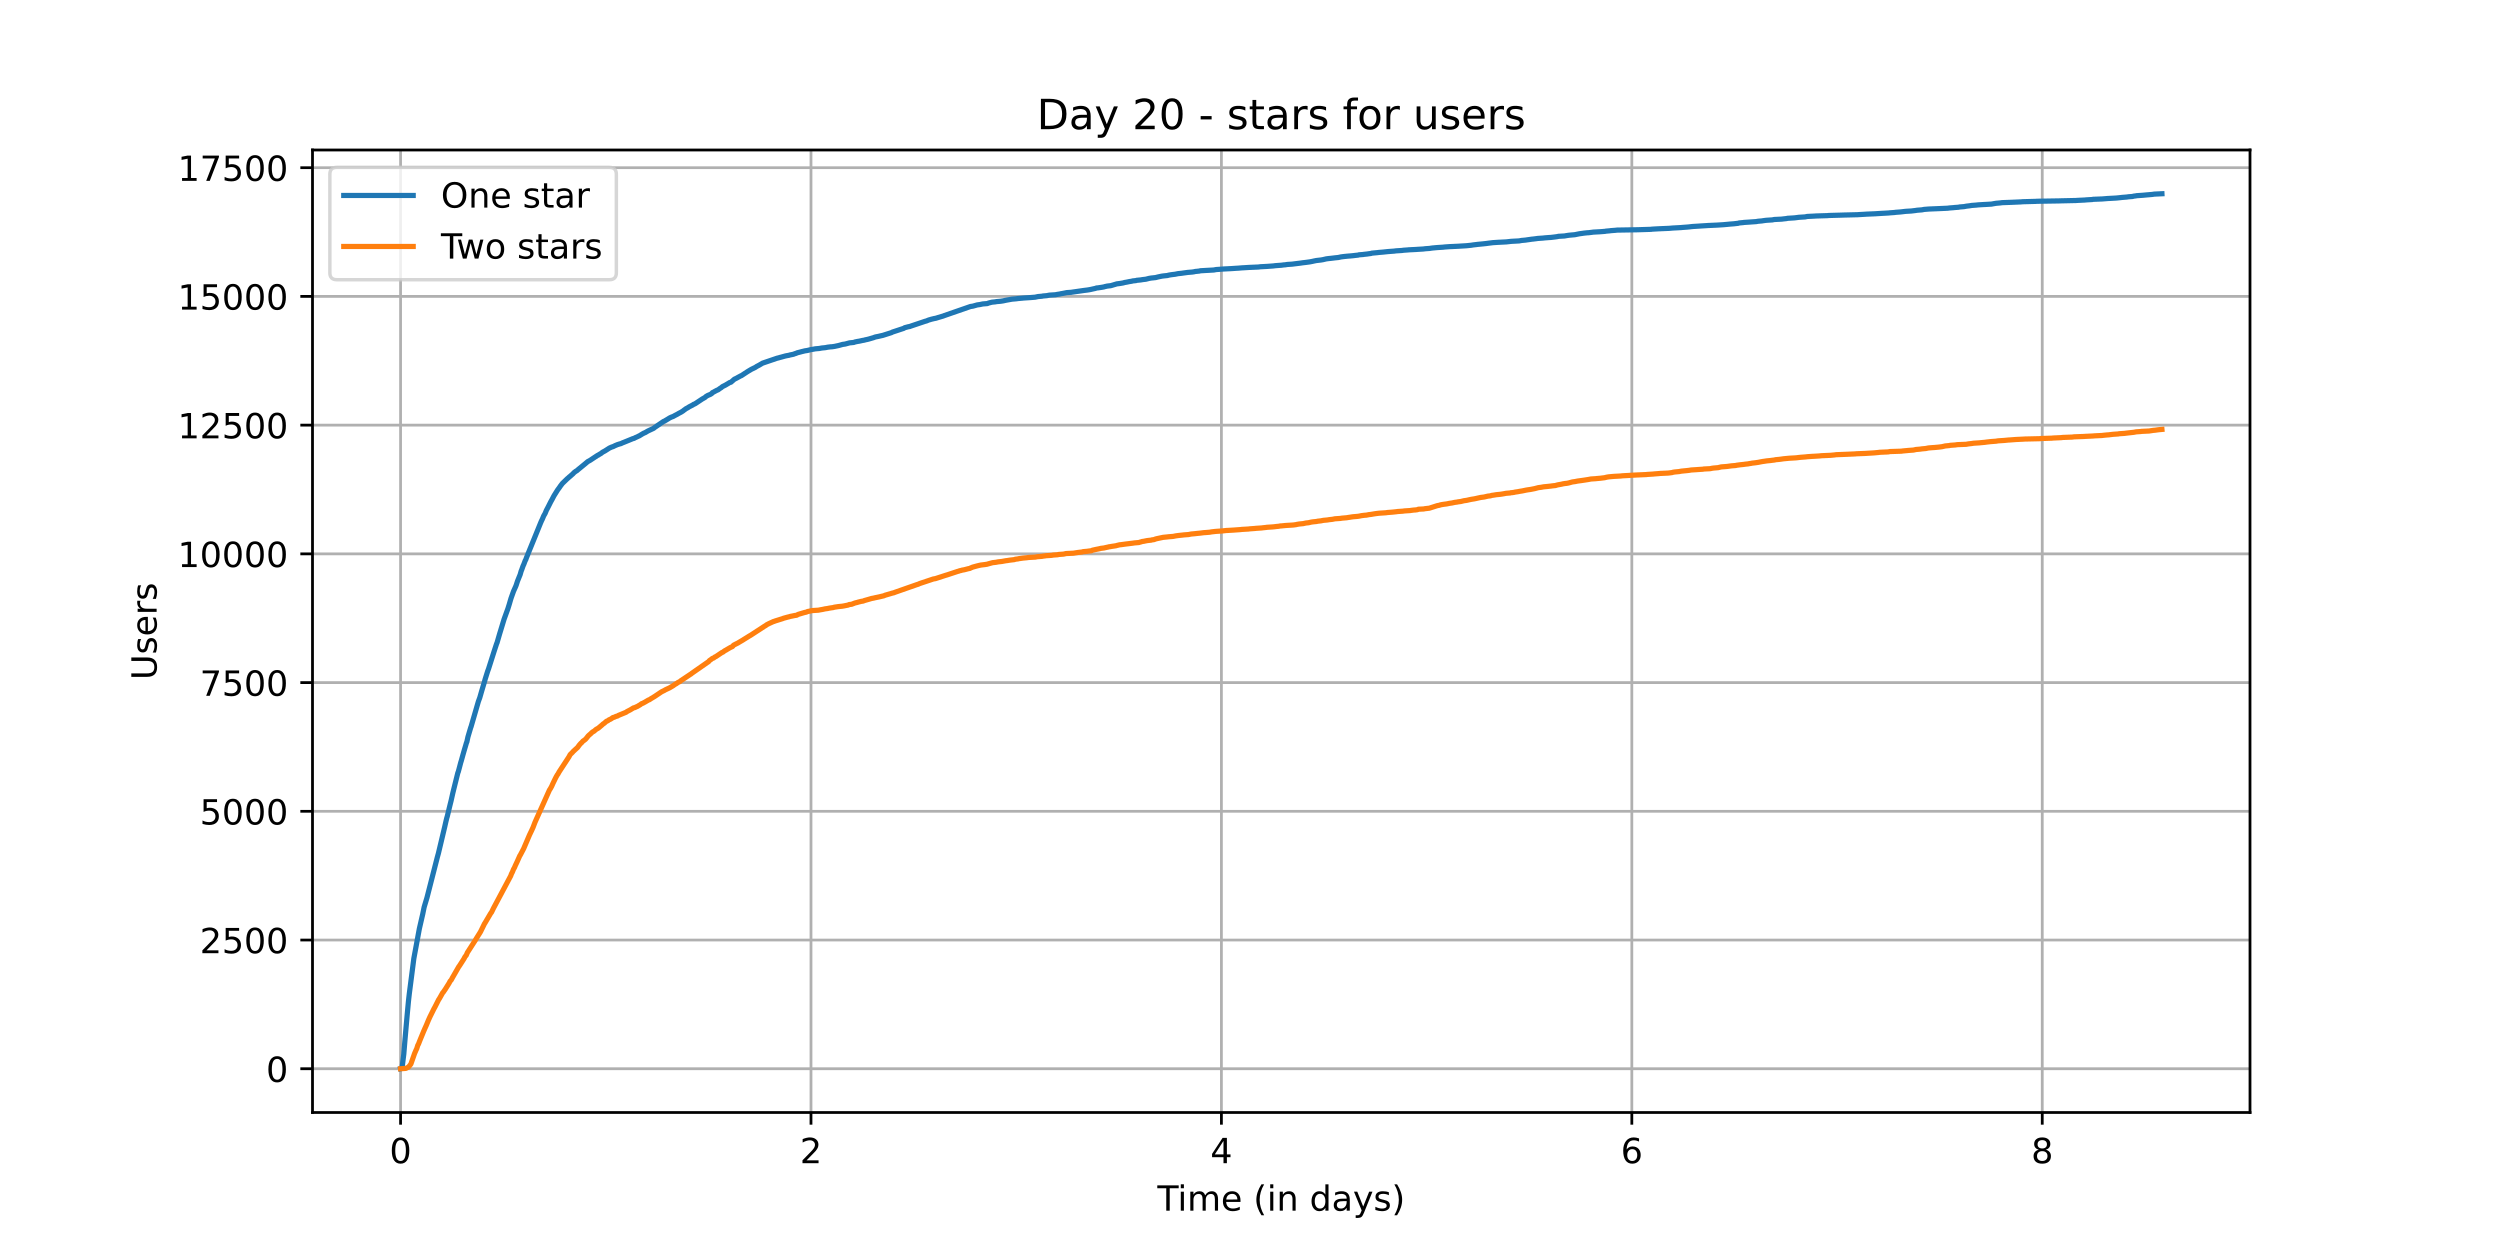 <?xml version="1.0" encoding="utf-8" standalone="no"?>
<!DOCTYPE svg PUBLIC "-//W3C//DTD SVG 1.1//EN"
  "http://www.w3.org/Graphics/SVG/1.1/DTD/svg11.dtd">
<!-- Created with matplotlib (https://matplotlib.org/) -->
<svg height="360pt" version="1.1" viewBox="0 0 720 360" width="720pt" xmlns="http://www.w3.org/2000/svg" xmlns:xlink="http://www.w3.org/1999/xlink">
 <defs>
  <style type="text/css">*{stroke-linecap:butt;stroke-linejoin:round;}</style>
 </defs>
 <g id="figure_1">
  <g id="patch_1">
   <path d="M 0 360 
L 720 360 
L 720 0 
L 0 0 
z
" style="fill:#ffffff;"/>
  </g>
  <g id="axes_1">
   <g id="patch_2">
    <path d="M 90 320.4 
L 648 320.4 
L 648 43.2 
L 90 43.2 
z
" style="fill:#ffffff;"/>
   </g>
   <g id="matplotlib.axis_1">
    <g id="xtick_1">
     <g id="line2d_1">
      <path clip-path="url(#p4b445f0429)" d="M 115.364 320.4 
L 115.364 43.2 
" style="fill:none;stroke:#b0b0b0;stroke-linecap:square;stroke-width:0.8;"/>
     </g>
     <g id="line2d_2">
      <defs>
       <path d="M 0 0 
L 0 3.5 
" id="mcf84c20357" style="stroke:#000000;stroke-width:0.8;"/>
      </defs>
      <g>
       <use style="stroke:#000000;stroke-width:0.8;" x="115.364" xlink:href="#mcf84c20357" y="320.4"/>
      </g>
     </g>
     <g id="text_1">
      <!-- 0 -->
      <g transform="translate(112.182 334.998)scale(0.1 -0.1)">
       <defs>
        <path d="M 31.781 66.406 
Q 24.172 66.406 20.328 58.906 
Q 16.5 51.422 16.5 36.375 
Q 16.5 21.391 20.328 13.891 
Q 24.172 6.391 31.781 6.391 
Q 39.453 6.391 43.281 13.891 
Q 47.125 21.391 47.125 36.375 
Q 47.125 51.422 43.281 58.906 
Q 39.453 66.406 31.781 66.406 
z
M 31.781 74.219 
Q 44.047 74.219 50.516 64.516 
Q 56.984 54.828 56.984 36.375 
Q 56.984 17.969 50.516 8.266 
Q 44.047 -1.422 31.781 -1.422 
Q 19.531 -1.422 13.062 8.266 
Q 6.594 17.969 6.594 36.375 
Q 6.594 54.828 13.062 64.516 
Q 19.531 74.219 31.781 74.219 
z
" id="DejaVuSans-48"/>
       </defs>
       <use xlink:href="#DejaVuSans-48"/>
      </g>
     </g>
    </g>
    <g id="xtick_2">
     <g id="line2d_3">
      <path clip-path="url(#p4b445f0429)" d="M 233.565 320.4 
L 233.565 43.2 
" style="fill:none;stroke:#b0b0b0;stroke-linecap:square;stroke-width:0.8;"/>
     </g>
     <g id="line2d_4">
      <g>
       <use style="stroke:#000000;stroke-width:0.8;" x="233.565" xlink:href="#mcf84c20357" y="320.4"/>
      </g>
     </g>
     <g id="text_2">
      <!-- 2 -->
      <g transform="translate(230.383 334.998)scale(0.1 -0.1)">
       <defs>
        <path d="M 19.188 8.297 
L 53.609 8.297 
L 53.609 0 
L 7.328 0 
L 7.328 8.297 
Q 12.938 14.109 22.625 23.891 
Q 32.328 33.688 34.812 36.531 
Q 39.547 41.844 41.422 45.531 
Q 43.312 49.219 43.312 52.781 
Q 43.312 58.594 39.234 62.25 
Q 35.156 65.922 28.609 65.922 
Q 23.969 65.922 18.812 64.312 
Q 13.672 62.703 7.812 59.422 
L 7.812 69.391 
Q 13.766 71.781 18.938 73 
Q 24.125 74.219 28.422 74.219 
Q 39.75 74.219 46.484 68.547 
Q 53.219 62.891 53.219 53.422 
Q 53.219 48.922 51.531 44.891 
Q 49.859 40.875 45.406 35.406 
Q 44.188 33.984 37.641 27.219 
Q 31.109 20.453 19.188 8.297 
z
" id="DejaVuSans-50"/>
       </defs>
       <use xlink:href="#DejaVuSans-50"/>
      </g>
     </g>
    </g>
    <g id="xtick_3">
     <g id="line2d_5">
      <path clip-path="url(#p4b445f0429)" d="M 351.766 320.4 
L 351.766 43.2 
" style="fill:none;stroke:#b0b0b0;stroke-linecap:square;stroke-width:0.8;"/>
     </g>
     <g id="line2d_6">
      <g>
       <use style="stroke:#000000;stroke-width:0.8;" x="351.766" xlink:href="#mcf84c20357" y="320.4"/>
      </g>
     </g>
     <g id="text_3">
      <!-- 4 -->
      <g transform="translate(348.585 334.998)scale(0.1 -0.1)">
       <defs>
        <path d="M 37.797 64.312 
L 12.891 25.391 
L 37.797 25.391 
z
M 35.203 72.906 
L 47.609 72.906 
L 47.609 25.391 
L 58.016 25.391 
L 58.016 17.188 
L 47.609 17.188 
L 47.609 0 
L 37.797 0 
L 37.797 17.188 
L 4.891 17.188 
L 4.891 26.703 
z
" id="DejaVuSans-52"/>
       </defs>
       <use xlink:href="#DejaVuSans-52"/>
      </g>
     </g>
    </g>
    <g id="xtick_4">
     <g id="line2d_7">
      <path clip-path="url(#p4b445f0429)" d="M 469.967 320.4 
L 469.967 43.2 
" style="fill:none;stroke:#b0b0b0;stroke-linecap:square;stroke-width:0.8;"/>
     </g>
     <g id="line2d_8">
      <g>
       <use style="stroke:#000000;stroke-width:0.8;" x="469.967" xlink:href="#mcf84c20357" y="320.4"/>
      </g>
     </g>
     <g id="text_4">
      <!-- 6 -->
      <g transform="translate(466.786 334.998)scale(0.1 -0.1)">
       <defs>
        <path d="M 33.016 40.375 
Q 26.375 40.375 22.484 35.828 
Q 18.609 31.297 18.609 23.391 
Q 18.609 15.531 22.484 10.953 
Q 26.375 6.391 33.016 6.391 
Q 39.656 6.391 43.531 10.953 
Q 47.406 15.531 47.406 23.391 
Q 47.406 31.297 43.531 35.828 
Q 39.656 40.375 33.016 40.375 
z
M 52.594 71.297 
L 52.594 62.312 
Q 48.875 64.062 45.094 64.984 
Q 41.312 65.922 37.594 65.922 
Q 27.828 65.922 22.672 59.328 
Q 17.531 52.734 16.797 39.406 
Q 19.672 43.656 24.016 45.922 
Q 28.375 48.188 33.594 48.188 
Q 44.578 48.188 50.953 41.516 
Q 57.328 34.859 57.328 23.391 
Q 57.328 12.156 50.688 5.359 
Q 44.047 -1.422 33.016 -1.422 
Q 20.359 -1.422 13.672 8.266 
Q 6.984 17.969 6.984 36.375 
Q 6.984 53.656 15.188 63.938 
Q 23.391 74.219 37.203 74.219 
Q 40.922 74.219 44.703 73.484 
Q 48.484 72.75 52.594 71.297 
z
" id="DejaVuSans-54"/>
       </defs>
       <use xlink:href="#DejaVuSans-54"/>
      </g>
     </g>
    </g>
    <g id="xtick_5">
     <g id="line2d_9">
      <path clip-path="url(#p4b445f0429)" d="M 588.168 320.4 
L 588.168 43.2 
" style="fill:none;stroke:#b0b0b0;stroke-linecap:square;stroke-width:0.8;"/>
     </g>
     <g id="line2d_10">
      <g>
       <use style="stroke:#000000;stroke-width:0.8;" x="588.168" xlink:href="#mcf84c20357" y="320.4"/>
      </g>
     </g>
     <g id="text_5">
      <!-- 8 -->
      <g transform="translate(584.987 334.998)scale(0.1 -0.1)">
       <defs>
        <path d="M 31.781 34.625 
Q 24.75 34.625 20.719 30.859 
Q 16.703 27.094 16.703 20.516 
Q 16.703 13.922 20.719 10.156 
Q 24.75 6.391 31.781 6.391 
Q 38.812 6.391 42.859 10.172 
Q 46.922 13.969 46.922 20.516 
Q 46.922 27.094 42.891 30.859 
Q 38.875 34.625 31.781 34.625 
z
M 21.922 38.812 
Q 15.578 40.375 12.031 44.719 
Q 8.5 49.078 8.5 55.328 
Q 8.5 64.062 14.719 69.141 
Q 20.953 74.219 31.781 74.219 
Q 42.672 74.219 48.875 69.141 
Q 55.078 64.062 55.078 55.328 
Q 55.078 49.078 51.531 44.719 
Q 48 40.375 41.703 38.812 
Q 48.828 37.156 52.797 32.312 
Q 56.781 27.484 56.781 20.516 
Q 56.781 9.906 50.312 4.234 
Q 43.844 -1.422 31.781 -1.422 
Q 19.734 -1.422 13.25 4.234 
Q 6.781 9.906 6.781 20.516 
Q 6.781 27.484 10.781 32.312 
Q 14.797 37.156 21.922 38.812 
z
M 18.312 54.391 
Q 18.312 48.734 21.844 45.562 
Q 25.391 42.391 31.781 42.391 
Q 38.141 42.391 41.719 45.562 
Q 45.312 48.734 45.312 54.391 
Q 45.312 60.062 41.719 63.234 
Q 38.141 66.406 31.781 66.406 
Q 25.391 66.406 21.844 63.234 
Q 18.312 60.062 18.312 54.391 
z
" id="DejaVuSans-56"/>
       </defs>
       <use xlink:href="#DejaVuSans-56"/>
      </g>
     </g>
    </g>
    <g id="text_6">
     <!-- Time (in days) -->
     <g transform="translate(333.327 348.677)scale(0.1 -0.1)">
      <defs>
       <path d="M -0.297 72.906 
L 61.375 72.906 
L 61.375 64.594 
L 35.5 64.594 
L 35.5 0 
L 25.594 0 
L 25.594 64.594 
L -0.297 64.594 
z
" id="DejaVuSans-84"/>
       <path d="M 9.422 54.688 
L 18.406 54.688 
L 18.406 0 
L 9.422 0 
z
M 9.422 75.984 
L 18.406 75.984 
L 18.406 64.594 
L 9.422 64.594 
z
" id="DejaVuSans-105"/>
       <path d="M 52 44.188 
Q 55.375 50.25 60.062 53.125 
Q 64.75 56 71.094 56 
Q 79.641 56 84.281 50.016 
Q 88.922 44.047 88.922 33.016 
L 88.922 0 
L 79.891 0 
L 79.891 32.719 
Q 79.891 40.578 77.094 44.375 
Q 74.312 48.188 68.609 48.188 
Q 61.625 48.188 57.562 43.547 
Q 53.516 38.922 53.516 30.906 
L 53.516 0 
L 44.484 0 
L 44.484 32.719 
Q 44.484 40.625 41.703 44.406 
Q 38.922 48.188 33.109 48.188 
Q 26.219 48.188 22.156 43.531 
Q 18.109 38.875 18.109 30.906 
L 18.109 0 
L 9.078 0 
L 9.078 54.688 
L 18.109 54.688 
L 18.109 46.188 
Q 21.188 51.219 25.484 53.609 
Q 29.781 56 35.688 56 
Q 41.656 56 45.828 52.969 
Q 50 49.953 52 44.188 
z
" id="DejaVuSans-109"/>
       <path d="M 56.203 29.594 
L 56.203 25.203 
L 14.891 25.203 
Q 15.484 15.922 20.484 11.062 
Q 25.484 6.203 34.422 6.203 
Q 39.594 6.203 44.453 7.469 
Q 49.312 8.734 54.109 11.281 
L 54.109 2.781 
Q 49.266 0.734 44.188 -0.344 
Q 39.109 -1.422 33.891 -1.422 
Q 20.797 -1.422 13.156 6.188 
Q 5.516 13.812 5.516 26.812 
Q 5.516 40.234 12.766 48.109 
Q 20.016 56 32.328 56 
Q 43.359 56 49.781 48.891 
Q 56.203 41.797 56.203 29.594 
z
M 47.219 32.234 
Q 47.125 39.594 43.094 43.984 
Q 39.062 48.391 32.422 48.391 
Q 24.906 48.391 20.391 44.141 
Q 15.875 39.891 15.188 32.172 
z
" id="DejaVuSans-101"/>
       <path id="DejaVuSans-32"/>
       <path d="M 31 75.875 
Q 24.469 64.656 21.281 53.656 
Q 18.109 42.672 18.109 31.391 
Q 18.109 20.125 21.312 9.062 
Q 24.516 -2 31 -13.188 
L 23.188 -13.188 
Q 15.875 -1.703 12.234 9.375 
Q 8.594 20.453 8.594 31.391 
Q 8.594 42.281 12.203 53.312 
Q 15.828 64.359 23.188 75.875 
z
" id="DejaVuSans-40"/>
       <path d="M 54.891 33.016 
L 54.891 0 
L 45.906 0 
L 45.906 32.719 
Q 45.906 40.484 42.875 44.328 
Q 39.844 48.188 33.797 48.188 
Q 26.516 48.188 22.312 43.547 
Q 18.109 38.922 18.109 30.906 
L 18.109 0 
L 9.078 0 
L 9.078 54.688 
L 18.109 54.688 
L 18.109 46.188 
Q 21.344 51.125 25.703 53.562 
Q 30.078 56 35.797 56 
Q 45.219 56 50.047 50.172 
Q 54.891 44.344 54.891 33.016 
z
" id="DejaVuSans-110"/>
       <path d="M 45.406 46.391 
L 45.406 75.984 
L 54.391 75.984 
L 54.391 0 
L 45.406 0 
L 45.406 8.203 
Q 42.578 3.328 38.25 0.953 
Q 33.938 -1.422 27.875 -1.422 
Q 17.969 -1.422 11.734 6.484 
Q 5.516 14.406 5.516 27.297 
Q 5.516 40.188 11.734 48.094 
Q 17.969 56 27.875 56 
Q 33.938 56 38.25 53.625 
Q 42.578 51.266 45.406 46.391 
z
M 14.797 27.297 
Q 14.797 17.391 18.875 11.75 
Q 22.953 6.109 30.078 6.109 
Q 37.203 6.109 41.297 11.75 
Q 45.406 17.391 45.406 27.297 
Q 45.406 37.203 41.297 42.844 
Q 37.203 48.484 30.078 48.484 
Q 22.953 48.484 18.875 42.844 
Q 14.797 37.203 14.797 27.297 
z
" id="DejaVuSans-100"/>
       <path d="M 34.281 27.484 
Q 23.391 27.484 19.188 25 
Q 14.984 22.516 14.984 16.5 
Q 14.984 11.719 18.141 8.906 
Q 21.297 6.109 26.703 6.109 
Q 34.188 6.109 38.703 11.406 
Q 43.219 16.703 43.219 25.484 
L 43.219 27.484 
z
M 52.203 31.203 
L 52.203 0 
L 43.219 0 
L 43.219 8.297 
Q 40.141 3.328 35.547 0.953 
Q 30.953 -1.422 24.312 -1.422 
Q 15.922 -1.422 10.953 3.297 
Q 6 8.016 6 15.922 
Q 6 25.141 12.172 29.828 
Q 18.359 34.516 30.609 34.516 
L 43.219 34.516 
L 43.219 35.406 
Q 43.219 41.609 39.141 45 
Q 35.062 48.391 27.688 48.391 
Q 23 48.391 18.547 47.266 
Q 14.109 46.141 10.016 43.891 
L 10.016 52.203 
Q 14.938 54.109 19.578 55.047 
Q 24.219 56 28.609 56 
Q 40.484 56 46.344 49.844 
Q 52.203 43.703 52.203 31.203 
z
" id="DejaVuSans-97"/>
       <path d="M 32.172 -5.078 
Q 28.375 -14.844 24.75 -17.812 
Q 21.141 -20.797 15.094 -20.797 
L 7.906 -20.797 
L 7.906 -13.281 
L 13.188 -13.281 
Q 16.891 -13.281 18.938 -11.516 
Q 21 -9.766 23.484 -3.219 
L 25.094 0.875 
L 2.984 54.688 
L 12.5 54.688 
L 29.594 11.922 
L 46.688 54.688 
L 56.203 54.688 
z
" id="DejaVuSans-121"/>
       <path d="M 44.281 53.078 
L 44.281 44.578 
Q 40.484 46.531 36.375 47.5 
Q 32.281 48.484 27.875 48.484 
Q 21.188 48.484 17.844 46.438 
Q 14.5 44.391 14.5 40.281 
Q 14.5 37.156 16.891 35.375 
Q 19.281 33.594 26.516 31.984 
L 29.594 31.297 
Q 39.156 29.25 43.188 25.516 
Q 47.219 21.781 47.219 15.094 
Q 47.219 7.469 41.188 3.016 
Q 35.156 -1.422 24.609 -1.422 
Q 20.219 -1.422 15.453 -0.562 
Q 10.688 0.297 5.422 2 
L 5.422 11.281 
Q 10.406 8.688 15.234 7.391 
Q 20.062 6.109 24.812 6.109 
Q 31.156 6.109 34.562 8.281 
Q 37.984 10.453 37.984 14.406 
Q 37.984 18.062 35.516 20.016 
Q 33.062 21.969 24.703 23.781 
L 21.578 24.516 
Q 13.234 26.266 9.516 29.906 
Q 5.812 33.547 5.812 39.891 
Q 5.812 47.609 11.281 51.797 
Q 16.75 56 26.812 56 
Q 31.781 56 36.172 55.266 
Q 40.578 54.547 44.281 53.078 
z
" id="DejaVuSans-115"/>
       <path d="M 8.016 75.875 
L 15.828 75.875 
Q 23.141 64.359 26.781 53.312 
Q 30.422 42.281 30.422 31.391 
Q 30.422 20.453 26.781 9.375 
Q 23.141 -1.703 15.828 -13.188 
L 8.016 -13.188 
Q 14.5 -2 17.703 9.062 
Q 20.906 20.125 20.906 31.391 
Q 20.906 42.672 17.703 53.656 
Q 14.5 64.656 8.016 75.875 
z
" id="DejaVuSans-41"/>
      </defs>
      <use xlink:href="#DejaVuSans-84"/>
      <use x="57.959" xlink:href="#DejaVuSans-105"/>
      <use x="85.742" xlink:href="#DejaVuSans-109"/>
      <use x="183.154" xlink:href="#DejaVuSans-101"/>
      <use x="244.678" xlink:href="#DejaVuSans-32"/>
      <use x="276.465" xlink:href="#DejaVuSans-40"/>
      <use x="315.479" xlink:href="#DejaVuSans-105"/>
      <use x="343.262" xlink:href="#DejaVuSans-110"/>
      <use x="406.641" xlink:href="#DejaVuSans-32"/>
      <use x="438.428" xlink:href="#DejaVuSans-100"/>
      <use x="501.904" xlink:href="#DejaVuSans-97"/>
      <use x="563.184" xlink:href="#DejaVuSans-121"/>
      <use x="622.363" xlink:href="#DejaVuSans-115"/>
      <use x="674.463" xlink:href="#DejaVuSans-41"/>
     </g>
    </g>
   </g>
   <g id="matplotlib.axis_2">
    <g id="ytick_1">
     <g id="line2d_11">
      <path clip-path="url(#p4b445f0429)" d="M 90 307.8 
L 648 307.8 
" style="fill:none;stroke:#b0b0b0;stroke-linecap:square;stroke-width:0.8;"/>
     </g>
     <g id="line2d_12">
      <defs>
       <path d="M 0 0 
L -3.5 0 
" id="m4434745997" style="stroke:#000000;stroke-width:0.8;"/>
      </defs>
      <g>
       <use style="stroke:#000000;stroke-width:0.8;" x="90" xlink:href="#m4434745997" y="307.8"/>
      </g>
     </g>
     <g id="text_7">
      <!-- 0 -->
      <g transform="translate(76.638 311.599)scale(0.1 -0.1)">
       <use xlink:href="#DejaVuSans-48"/>
      </g>
     </g>
    </g>
    <g id="ytick_2">
     <g id="line2d_13">
      <path clip-path="url(#p4b445f0429)" d="M 90 270.728 
L 648 270.728 
" style="fill:none;stroke:#b0b0b0;stroke-linecap:square;stroke-width:0.8;"/>
     </g>
     <g id="line2d_14">
      <g>
       <use style="stroke:#000000;stroke-width:0.8;" x="90" xlink:href="#m4434745997" y="270.728"/>
      </g>
     </g>
     <g id="text_8">
      <!-- 2500 -->
      <g transform="translate(57.55 274.527)scale(0.1 -0.1)">
       <defs>
        <path d="M 10.797 72.906 
L 49.516 72.906 
L 49.516 64.594 
L 19.828 64.594 
L 19.828 46.734 
Q 21.969 47.469 24.109 47.828 
Q 26.266 48.188 28.422 48.188 
Q 40.625 48.188 47.75 41.5 
Q 54.891 34.812 54.891 23.391 
Q 54.891 11.625 47.562 5.094 
Q 40.234 -1.422 26.906 -1.422 
Q 22.312 -1.422 17.547 -0.641 
Q 12.797 0.141 7.719 1.703 
L 7.719 11.625 
Q 12.109 9.234 16.797 8.062 
Q 21.484 6.891 26.703 6.891 
Q 35.156 6.891 40.078 11.328 
Q 45.016 15.766 45.016 23.391 
Q 45.016 31 40.078 35.438 
Q 35.156 39.891 26.703 39.891 
Q 22.75 39.891 18.812 39.016 
Q 14.891 38.141 10.797 36.281 
z
" id="DejaVuSans-53"/>
       </defs>
       <use xlink:href="#DejaVuSans-50"/>
       <use x="63.623" xlink:href="#DejaVuSans-53"/>
       <use x="127.246" xlink:href="#DejaVuSans-48"/>
       <use x="190.869" xlink:href="#DejaVuSans-48"/>
      </g>
     </g>
    </g>
    <g id="ytick_3">
     <g id="line2d_15">
      <path clip-path="url(#p4b445f0429)" d="M 90 233.656 
L 648 233.656 
" style="fill:none;stroke:#b0b0b0;stroke-linecap:square;stroke-width:0.8;"/>
     </g>
     <g id="line2d_16">
      <g>
       <use style="stroke:#000000;stroke-width:0.8;" x="90" xlink:href="#m4434745997" y="233.656"/>
      </g>
     </g>
     <g id="text_9">
      <!-- 5000 -->
      <g transform="translate(57.55 237.455)scale(0.1 -0.1)">
       <use xlink:href="#DejaVuSans-53"/>
       <use x="63.623" xlink:href="#DejaVuSans-48"/>
       <use x="127.246" xlink:href="#DejaVuSans-48"/>
       <use x="190.869" xlink:href="#DejaVuSans-48"/>
      </g>
     </g>
    </g>
    <g id="ytick_4">
     <g id="line2d_17">
      <path clip-path="url(#p4b445f0429)" d="M 90 196.584 
L 648 196.584 
" style="fill:none;stroke:#b0b0b0;stroke-linecap:square;stroke-width:0.8;"/>
     </g>
     <g id="line2d_18">
      <g>
       <use style="stroke:#000000;stroke-width:0.8;" x="90" xlink:href="#m4434745997" y="196.584"/>
      </g>
     </g>
     <g id="text_10">
      <!-- 7500 -->
      <g transform="translate(57.55 200.383)scale(0.1 -0.1)">
       <defs>
        <path d="M 8.203 72.906 
L 55.078 72.906 
L 55.078 68.703 
L 28.609 0 
L 18.312 0 
L 43.219 64.594 
L 8.203 64.594 
z
" id="DejaVuSans-55"/>
       </defs>
       <use xlink:href="#DejaVuSans-55"/>
       <use x="63.623" xlink:href="#DejaVuSans-53"/>
       <use x="127.246" xlink:href="#DejaVuSans-48"/>
       <use x="190.869" xlink:href="#DejaVuSans-48"/>
      </g>
     </g>
    </g>
    <g id="ytick_5">
     <g id="line2d_19">
      <path clip-path="url(#p4b445f0429)" d="M 90 159.512 
L 648 159.512 
" style="fill:none;stroke:#b0b0b0;stroke-linecap:square;stroke-width:0.8;"/>
     </g>
     <g id="line2d_20">
      <g>
       <use style="stroke:#000000;stroke-width:0.8;" x="90" xlink:href="#m4434745997" y="159.512"/>
      </g>
     </g>
     <g id="text_11">
      <!-- 10000 -->
      <g transform="translate(51.188 163.312)scale(0.1 -0.1)">
       <defs>
        <path d="M 12.406 8.297 
L 28.516 8.297 
L 28.516 63.922 
L 10.984 60.406 
L 10.984 69.391 
L 28.422 72.906 
L 38.281 72.906 
L 38.281 8.297 
L 54.391 8.297 
L 54.391 0 
L 12.406 0 
z
" id="DejaVuSans-49"/>
       </defs>
       <use xlink:href="#DejaVuSans-49"/>
       <use x="63.623" xlink:href="#DejaVuSans-48"/>
       <use x="127.246" xlink:href="#DejaVuSans-48"/>
       <use x="190.869" xlink:href="#DejaVuSans-48"/>
       <use x="254.492" xlink:href="#DejaVuSans-48"/>
      </g>
     </g>
    </g>
    <g id="ytick_6">
     <g id="line2d_21">
      <path clip-path="url(#p4b445f0429)" d="M 90 122.44 
L 648 122.44 
" style="fill:none;stroke:#b0b0b0;stroke-linecap:square;stroke-width:0.8;"/>
     </g>
     <g id="line2d_22">
      <g>
       <use style="stroke:#000000;stroke-width:0.8;" x="90" xlink:href="#m4434745997" y="122.44"/>
      </g>
     </g>
     <g id="text_12">
      <!-- 12500 -->
      <g transform="translate(51.188 126.24)scale(0.1 -0.1)">
       <use xlink:href="#DejaVuSans-49"/>
       <use x="63.623" xlink:href="#DejaVuSans-50"/>
       <use x="127.246" xlink:href="#DejaVuSans-53"/>
       <use x="190.869" xlink:href="#DejaVuSans-48"/>
       <use x="254.492" xlink:href="#DejaVuSans-48"/>
      </g>
     </g>
    </g>
    <g id="ytick_7">
     <g id="line2d_23">
      <path clip-path="url(#p4b445f0429)" d="M 90 85.369 
L 648 85.369 
" style="fill:none;stroke:#b0b0b0;stroke-linecap:square;stroke-width:0.8;"/>
     </g>
     <g id="line2d_24">
      <g>
       <use style="stroke:#000000;stroke-width:0.8;" x="90" xlink:href="#m4434745997" y="85.369"/>
      </g>
     </g>
     <g id="text_13">
      <!-- 15000 -->
      <g transform="translate(51.188 89.168)scale(0.1 -0.1)">
       <use xlink:href="#DejaVuSans-49"/>
       <use x="63.623" xlink:href="#DejaVuSans-53"/>
       <use x="127.246" xlink:href="#DejaVuSans-48"/>
       <use x="190.869" xlink:href="#DejaVuSans-48"/>
       <use x="254.492" xlink:href="#DejaVuSans-48"/>
      </g>
     </g>
    </g>
    <g id="ytick_8">
     <g id="line2d_25">
      <path clip-path="url(#p4b445f0429)" d="M 90 48.297 
L 648 48.297 
" style="fill:none;stroke:#b0b0b0;stroke-linecap:square;stroke-width:0.8;"/>
     </g>
     <g id="line2d_26">
      <g>
       <use style="stroke:#000000;stroke-width:0.8;" x="90" xlink:href="#m4434745997" y="48.297"/>
      </g>
     </g>
     <g id="text_14">
      <!-- 17500 -->
      <g transform="translate(51.188 52.096)scale(0.1 -0.1)">
       <use xlink:href="#DejaVuSans-49"/>
       <use x="63.623" xlink:href="#DejaVuSans-55"/>
       <use x="127.246" xlink:href="#DejaVuSans-53"/>
       <use x="190.869" xlink:href="#DejaVuSans-48"/>
       <use x="254.492" xlink:href="#DejaVuSans-48"/>
      </g>
     </g>
    </g>
    <g id="text_15">
     <!-- Users -->
     <g transform="translate(45.108 195.801)rotate(-90)scale(0.1 -0.1)">
      <defs>
       <path d="M 8.688 72.906 
L 18.609 72.906 
L 18.609 28.609 
Q 18.609 16.891 22.844 11.734 
Q 27.094 6.594 36.625 6.594 
Q 46.094 6.594 50.344 11.734 
Q 54.594 16.891 54.594 28.609 
L 54.594 72.906 
L 64.5 72.906 
L 64.5 27.391 
Q 64.5 13.141 57.438 5.859 
Q 50.391 -1.422 36.625 -1.422 
Q 22.797 -1.422 15.734 5.859 
Q 8.688 13.141 8.688 27.391 
z
" id="DejaVuSans-85"/>
       <path d="M 41.109 46.297 
Q 39.594 47.172 37.812 47.578 
Q 36.031 48 33.891 48 
Q 26.266 48 22.188 43.047 
Q 18.109 38.094 18.109 28.812 
L 18.109 0 
L 9.078 0 
L 9.078 54.688 
L 18.109 54.688 
L 18.109 46.188 
Q 20.953 51.172 25.484 53.578 
Q 30.031 56 36.531 56 
Q 37.453 56 38.578 55.875 
Q 39.703 55.766 41.062 55.516 
z
" id="DejaVuSans-114"/>
      </defs>
      <use xlink:href="#DejaVuSans-85"/>
      <use x="73.193" xlink:href="#DejaVuSans-115"/>
      <use x="125.293" xlink:href="#DejaVuSans-101"/>
      <use x="186.816" xlink:href="#DejaVuSans-114"/>
      <use x="227.93" xlink:href="#DejaVuSans-115"/>
     </g>
    </g>
   </g>
   <g id="line2d_27">
    <path clip-path="url(#p4b445f0429)" d="M 115.364 307.8 
L 115.606 307.741 
L 115.809 307.444 
L 116.297 303.529 
L 116.622 299.57 
L 117.273 292.23 
L 117.639 288.315 
L 117.884 286.15 
L 119.185 276.052 
L 120.771 267.481 
L 121.747 263.24 
L 122.154 261.253 
L 122.967 258.539 
L 125.977 246.78 
L 126.262 245.756 
L 128.092 238.06 
L 128.418 236.622 
L 128.702 235.465 
L 128.784 235.228 
L 129.597 231.877 
L 129.923 230.572 
L 130.41 228.407 
L 130.736 227.072 
L 131.875 222.505 
L 131.956 222.371 
L 132.322 221.022 
L 132.689 219.613 
L 132.851 219.109 
L 133.339 217.345 
L 133.787 215.788 
L 134.031 214.972 
L 134.356 213.86 
L 134.437 213.741 
L 134.763 212.243 
L 135.129 210.998 
L 135.576 209.5 
L 135.658 209.307 
L 137.773 202.026 
L 138.18 200.914 
L 138.708 199.076 
L 139.481 196.495 
L 139.725 195.606 
L 140.457 193.277 
L 140.701 192.625 
L 142.328 187.509 
L 143.019 185.403 
L 143.141 185.136 
L 143.914 182.467 
L 144.158 181.681 
L 145.175 178.33 
L 146.273 175.305 
L 146.68 174 
L 146.924 173.155 
L 147.168 172.324 
L 147.9 170.278 
L 148.307 169.373 
L 148.511 168.914 
L 148.673 168.499 
L 149.039 167.372 
L 149.812 165.459 
L 150.097 164.45 
L 150.219 164.183 
L 150.626 163.027 
L 150.87 162.493 
L 151.277 161.41 
L 151.399 161.247 
L 151.643 160.55 
L 151.806 160.165 
L 152.294 158.949 
L 154.897 152.558 
L 155.711 150.556 
L 155.955 149.992 
L 156.199 149.503 
L 156.565 148.613 
L 157.012 147.827 
L 157.338 147.012 
L 157.785 146.166 
L 158.07 145.603 
L 158.599 144.55 
L 159.046 143.749 
L 159.372 143.112 
L 159.575 142.741 
L 160.592 141.11 
L 161.12 140.398 
L 161.364 140.027 
L 161.974 139.227 
L 162.219 138.989 
L 163.398 137.848 
L 163.642 137.655 
L 163.968 137.343 
L 164.171 137.195 
L 164.415 136.973 
L 165.025 136.439 
L 165.269 136.157 
L 165.757 135.772 
L 166.164 135.534 
L 166.408 135.312 
L 167.018 134.808 
L 168.36 133.71 
L 169.011 133.162 
L 169.255 132.954 
L 170.028 132.524 
L 170.353 132.302 
L 172.102 131.145 
L 172.305 131.071 
L 172.55 130.893 
L 173.078 130.596 
L 173.526 130.24 
L 174.217 129.87 
L 175.518 129.039 
L 175.721 128.95 
L 176.211 128.728 
L 176.576 128.624 
L 177.187 128.313 
L 177.349 128.253 
L 177.797 128.061 
L 178.081 127.972 
L 178.407 127.868 
L 178.813 127.764 
L 179.342 127.512 
L 179.627 127.408 
L 181.986 126.444 
L 182.229 126.34 
L 182.596 126.251 
L 182.881 126.088 
L 183.897 125.614 
L 184.141 125.51 
L 185.076 124.932 
L 185.239 124.858 
L 185.443 124.724 
L 185.727 124.635 
L 186.541 124.161 
L 186.744 124.057 
L 187.764 123.582 
L 188.293 123.33 
L 188.455 123.167 
L 191.1 121.373 
L 191.384 121.269 
L 191.629 121.106 
L 191.791 121.017 
L 192.605 120.528 
L 192.727 120.439 
L 193.011 120.29 
L 193.499 120.068 
L 193.825 119.964 
L 194.435 119.623 
L 195.045 119.312 
L 195.492 119.045 
L 196.102 118.733 
L 196.55 118.452 
L 196.794 118.288 
L 197.037 118.081 
L 197.241 117.947 
L 197.526 117.725 
L 198.136 117.399 
L 198.258 117.31 
L 198.542 117.132 
L 199.152 116.82 
L 199.355 116.717 
L 199.518 116.642 
L 199.721 116.464 
L 200.047 116.346 
L 200.25 116.242 
L 202.325 114.863 
L 202.528 114.759 
L 203.057 114.448 
L 203.301 114.21 
L 203.789 113.914 
L 204.196 113.736 
L 204.48 113.632 
L 205.009 113.321 
L 205.172 113.069 
L 205.375 112.995 
L 205.904 112.698 
L 206.514 112.372 
L 206.798 112.283 
L 207.287 111.912 
L 207.734 111.63 
L 208.06 111.349 
L 208.914 110.919 
L 209.687 110.459 
L 209.85 110.37 
L 210.053 110.222 
L 210.257 110.133 
L 210.501 110.088 
L 210.664 109.94 
L 210.826 109.806 
L 211.518 109.198 
L 211.762 109.095 
L 212.291 108.828 
L 212.454 108.724 
L 212.983 108.442 
L 213.268 108.279 
L 213.512 108.19 
L 215.181 107.093 
L 215.588 106.841 
L 216.361 106.381 
L 216.564 106.277 
L 217.541 105.803 
L 217.907 105.55 
L 218.639 105.165 
L 219.616 104.587 
L 223.806 103.163 
L 224.254 103.059 
L 224.579 102.955 
L 224.986 102.852 
L 226.166 102.525 
L 226.655 102.422 
L 227.183 102.333 
L 227.509 102.229 
L 228.118 102.11 
L 228.525 102.021 
L 228.932 101.858 
L 229.298 101.754 
L 229.543 101.621 
L 230.478 101.384 
L 230.844 101.28 
L 231.82 101.043 
L 232.511 100.939 
L 233.528 100.687 
L 234.179 100.583 
L 234.789 100.464 
L 235.968 100.36 
L 236.66 100.227 
L 237.717 100.123 
L 238.368 99.99 
L 239.222 99.886 
L 239.588 99.871 
L 240.321 99.767 
L 241.012 99.619 
L 241.5 99.515 
L 242.679 99.189 
L 243.411 99.085 
L 244.673 98.744 
L 245.73 98.64 
L 245.974 98.596 
L 246.218 98.492 
L 246.91 98.344 
L 247.56 98.24 
L 248.333 98.062 
L 248.943 97.958 
L 249.146 97.884 
L 249.797 97.751 
L 250.204 97.647 
L 251.627 97.232 
L 251.871 97.128 
L 252.155 97.039 
L 252.684 96.935 
L 252.928 96.891 
L 253.742 96.698 
L 254.23 96.594 
L 256.467 95.882 
L 256.71 95.808 
L 256.996 95.645 
L 259.964 94.666 
L 260.29 94.562 
L 260.534 94.384 
L 261.592 94.103 
L 262.04 94.029 
L 262.243 93.94 
L 266.433 92.531 
L 266.84 92.427 
L 267.287 92.234 
L 267.571 92.13 
L 267.857 92.056 
L 268.182 91.953 
L 269.037 91.745 
L 269.524 91.656 
L 269.81 91.567 
L 270.135 91.463 
L 271.641 91.018 
L 271.884 90.915 
L 279.493 88.275 
L 280.185 88.171 
L 281.446 87.815 
L 282.219 87.711 
L 283.033 87.534 
L 284.334 87.43 
L 284.741 87.267 
L 285.677 87.029 
L 286.694 86.926 
L 286.939 86.866 
L 288.158 86.762 
L 288.362 86.733 
L 289.012 86.629 
L 289.257 86.57 
L 289.744 86.466 
L 290.396 86.347 
L 290.965 86.243 
L 291.493 86.154 
L 292.673 86.051 
L 293.202 85.977 
L 294.381 85.873 
L 294.828 85.828 
L 296.414 85.724 
L 296.821 85.695 
L 298.122 85.591 
L 298.936 85.413 
L 300.116 85.309 
L 300.319 85.25 
L 301.498 85.146 
L 302.231 84.998 
L 303.939 84.894 
L 304.549 84.775 
L 305.241 84.672 
L 305.525 84.597 
L 306.054 84.508 
L 306.583 84.405 
L 307.233 84.271 
L 308.576 84.182 
L 308.688 84.153 
L 311.986 83.678 
L 312.189 83.648 
L 313.043 83.545 
L 313.531 83.47 
L 314.1 83.367 
L 314.954 83.174 
L 315.442 83.07 
L 315.808 82.937 
L 316.215 82.907 
L 316.907 82.803 
L 317.394 82.729 
L 317.964 82.625 
L 318.167 82.551 
L 318.899 82.388 
L 319.835 82.284 
L 320.12 82.21 
L 321.665 81.75 
L 322.519 81.647 
L 323.047 81.558 
L 323.536 81.469 
L 323.861 81.365 
L 324.471 81.261 
L 325.244 81.098 
L 325.935 80.994 
L 326.22 80.905 
L 327.115 80.816 
L 327.4 80.727 
L 328.498 80.623 
L 329.109 80.52 
L 330.004 80.416 
L 330.94 80.178 
L 331.55 80.075 
L 331.997 80.03 
L 332.811 79.941 
L 333.096 79.867 
L 333.503 79.763 
L 334.194 79.615 
L 334.723 79.511 
L 335.212 79.452 
L 336.229 79.348 
L 336.514 79.259 
L 337.084 79.155 
L 337.613 79.081 
L 338.467 78.977 
L 339.24 78.814 
L 340.258 78.71 
L 340.745 78.636 
L 341.519 78.532 
L 342.048 78.458 
L 343.309 78.355 
L 343.838 78.28 
L 344.286 78.177 
L 344.652 78.147 
L 345.466 78.058 
L 345.669 77.984 
L 347.419 77.88 
L 347.744 77.865 
L 349.574 77.761 
L 350.266 77.628 
L 351.812 77.524 
L 352.218 77.48 
L 354.252 77.376 
L 354.618 77.361 
L 356.122 77.257 
L 356.488 77.242 
L 357.709 77.139 
L 358.034 77.124 
L 359.702 77.02 
L 360.027 77.005 
L 362.467 76.901 
L 362.955 76.827 
L 364.948 76.723 
L 365.314 76.694 
L 366.738 76.59 
L 367.267 76.516 
L 368.65 76.412 
L 368.975 76.397 
L 369.707 76.293 
L 370.032 76.279 
L 370.602 76.19 
L 370.805 76.16 
L 372.188 76.071 
L 372.391 76.041 
L 373.205 75.937 
L 373.693 75.878 
L 374.547 75.774 
L 375.117 75.685 
L 376.011 75.582 
L 376.459 75.522 
L 377.231 75.418 
L 377.923 75.285 
L 378.37 75.181 
L 379.102 75.033 
L 379.997 74.929 
L 380.404 74.885 
L 381.014 74.781 
L 381.949 74.558 
L 382.722 74.455 
L 383.088 74.425 
L 383.983 74.321 
L 384.43 74.262 
L 385.448 74.158 
L 386.18 73.995 
L 386.953 73.891 
L 387.359 73.847 
L 388.418 73.743 
L 388.743 73.728 
L 389.801 73.624 
L 390.248 73.565 
L 391.103 73.476 
L 391.387 73.387 
L 392.567 73.298 
L 392.811 73.253 
L 393.788 73.15 
L 394.032 73.105 
L 394.846 73.001 
L 395.049 72.912 
L 395.497 72.868 
L 396.636 72.764 
L 397.084 72.705 
L 398.345 72.601 
L 398.752 72.557 
L 399.728 72.453 
L 400.135 72.423 
L 401.518 72.319 
L 402.047 72.245 
L 403.715 72.141 
L 404.244 72.067 
L 405.506 71.978 
L 405.709 71.949 
L 407.824 71.845 
L 408.19 71.815 
L 409.938 71.711 
L 410.467 71.637 
L 411.728 71.548 
L 411.972 71.504 
L 412.5 71.43 
L 413.599 71.326 
L 413.965 71.296 
L 415.592 71.192 
L 416.08 71.133 
L 417.544 71.029 
L 417.91 71.014 
L 420.107 70.911 
L 420.514 70.881 
L 422.262 70.777 
L 422.71 70.733 
L 423.727 70.629 
L 424.256 70.54 
L 425.151 70.436 
L 425.598 70.377 
L 426.696 70.273 
L 427.144 70.228 
L 428.079 70.125 
L 428.608 70.05 
L 429.462 69.947 
L 429.91 69.887 
L 431.496 69.784 
L 431.821 69.769 
L 433.855 69.665 
L 434.343 69.606 
L 435.279 69.502 
L 435.604 69.487 
L 437.515 69.383 
L 438.206 69.25 
L 439.386 69.146 
L 439.63 69.101 
L 440.281 69.012 
L 440.484 68.983 
L 441.176 68.879 
L 441.542 68.849 
L 442.355 68.746 
L 442.884 68.671 
L 444.389 68.568 
L 444.877 68.508 
L 446.219 68.404 
L 446.586 68.39 
L 447.44 68.286 
L 447.928 68.227 
L 448.539 68.138 
L 448.824 68.063 
L 450.574 67.96 
L 451.143 67.856 
L 451.834 67.752 
L 452.283 67.707 
L 453.462 67.604 
L 453.666 67.574 
L 454.153 67.47 
L 454.886 67.322 
L 455.659 67.218 
L 456.147 67.144 
L 457.124 67.04 
L 457.49 67.025 
L 458.344 66.922 
L 458.873 66.847 
L 460.785 66.744 
L 461.192 66.714 
L 462.29 66.625 
L 462.534 66.566 
L 463.592 66.477 
L 463.836 66.432 
L 465.218 66.328 
L 465.707 66.269 
L 471.848 66.165 
L 472.173 66.15 
L 475.508 66.047 
L 475.752 66.002 
L 477.542 65.898 
L 477.867 65.884 
L 480.307 65.78 
L 480.673 65.765 
L 481.894 65.661 
L 482.26 65.646 
L 484.13 65.542 
L 484.578 65.498 
L 486.002 65.394 
L 486.449 65.35 
L 487.345 65.246 
L 487.711 65.216 
L 489.419 65.112 
L 489.785 65.083 
L 491.493 64.979 
L 491.9 64.949 
L 494.178 64.846 
L 494.502 64.831 
L 496.17 64.727 
L 496.537 64.697 
L 497.676 64.593 
L 498.082 64.549 
L 499.425 64.445 
L 499.629 64.416 
L 500.564 64.312 
L 500.889 64.208 
L 502.029 64.104 
L 502.272 64.06 
L 503.9 63.956 
L 504.266 63.926 
L 505.771 63.822 
L 506.34 63.719 
L 507.399 63.63 
L 507.643 63.585 
L 508.375 63.481 
L 508.782 63.437 
L 510.408 63.333 
L 511.018 63.214 
L 513.133 63.111 
L 513.581 63.051 
L 514.516 62.947 
L 514.8 62.873 
L 516.468 62.77 
L 516.875 62.74 
L 517.688 62.636 
L 518.136 62.577 
L 519.844 62.473 
L 520.494 62.339 
L 522.569 62.236 
L 522.935 62.206 
L 526.27 62.102 
L 526.718 62.058 
L 530.46 61.954 
L 530.786 61.939 
L 534.975 61.835 
L 535.341 61.806 
L 537.172 61.702 
L 537.538 61.672 
L 540.059 61.568 
L 540.466 61.539 
L 542.134 61.435 
L 542.5 61.42 
L 544.005 61.331 
L 544.208 61.301 
L 545.633 61.198 
L 545.877 61.153 
L 547.26 61.049 
L 547.667 61.005 
L 548.521 60.901 
L 548.968 60.857 
L 550.514 60.768 
L 550.718 60.738 
L 551.571 60.634 
L 552.141 60.545 
L 553.483 60.441 
L 554.175 60.308 
L 555.477 60.204 
L 555.843 60.189 
L 558.283 60.086 
L 558.649 60.071 
L 560.927 59.967 
L 561.456 59.893 
L 562.636 59.804 
L 562.839 59.774 
L 564.059 59.685 
L 564.344 59.611 
L 565.645 59.507 
L 566.337 59.374 
L 567.232 59.27 
L 567.842 59.166 
L 569.225 59.062 
L 569.713 59.003 
L 571.421 58.899 
L 571.787 58.884 
L 573.536 58.781 
L 574.188 58.662 
L 574.716 58.573 
L 574.92 58.543 
L 576.099 58.44 
L 576.588 58.365 
L 579.394 58.262 
L 579.719 58.247 
L 582.079 58.143 
L 582.486 58.098 
L 586.269 57.995 
L 586.635 57.965 
L 593.021 57.861 
L 593.347 57.846 
L 597.902 57.743 
L 598.268 57.713 
L 600.424 57.609 
L 600.831 57.565 
L 602.58 57.461 
L 602.824 57.402 
L 605.468 57.298 
L 605.834 57.268 
L 607.095 57.164 
L 607.461 57.149 
L 609.333 57.046 
L 609.699 57.016 
L 610.716 56.912 
L 611.204 56.853 
L 612.506 56.749 
L 612.994 56.675 
L 614.173 56.586 
L 614.458 56.497 
L 615.15 56.408 
L 615.312 56.363 
L 616.817 56.26 
L 617.224 56.23 
L 618.324 56.126 
L 618.689 56.097 
L 619.869 55.993 
L 620.439 55.904 
L 622.636 55.8 
L 622.636 55.8 
" style="fill:none;stroke:#1f77b4;stroke-linecap:square;stroke-width:1.5;"/>
   </g>
   <g id="line2d_28">
    <path clip-path="url(#p4b445f0429)" d="M 115.364 307.8 
L 116.866 307.696 
L 117.639 307.325 
L 118.331 306.451 
L 119.388 303.426 
L 119.876 302.299 
L 119.998 302.076 
L 120.324 301.038 
L 120.527 300.682 
L 120.893 299.733 
L 121.991 297.064 
L 122.357 296.219 
L 122.805 295.225 
L 123.252 294.143 
L 123.374 293.846 
L 123.822 292.853 
L 125.001 290.48 
L 125.245 290.05 
L 126.343 287.885 
L 126.506 287.663 
L 126.872 287.025 
L 127.522 285.868 
L 127.645 285.779 
L 128.011 285.231 
L 128.214 284.949 
L 129.353 283.125 
L 129.637 282.576 
L 129.963 282.22 
L 130.289 281.598 
L 132.119 278.424 
L 132.322 278.157 
L 133.624 276.126 
L 133.868 275.636 
L 134.234 275.147 
L 134.274 275.132 
L 134.6 274.346 
L 135.007 273.724 
L 136.918 270.743 
L 137.162 270.328 
L 138.383 268.37 
L 139.562 265.968 
L 139.643 265.879 
L 141.311 263.047 
L 141.555 262.735 
L 142.124 261.564 
L 147.087 252.251 
L 147.29 251.688 
L 147.575 251.139 
L 147.9 250.324 
L 148.145 249.923 
L 148.429 249.241 
L 148.552 248.989 
L 148.958 248.129 
L 149.731 246.394 
L 149.812 246.32 
L 150.829 244.377 
L 151.033 243.888 
L 152.497 240.463 
L 153.067 239.276 
L 153.514 238.298 
L 154.084 236.8 
L 158.233 227.547 
L 158.517 227.117 
L 158.883 226.449 
L 159.249 225.619 
L 159.941 224.195 
L 160.185 223.721 
L 160.551 223.083 
L 160.632 223.024 
L 161.039 222.283 
L 163.845 217.997 
L 164.211 217.315 
L 164.781 216.766 
L 165.188 216.307 
L 165.31 216.218 
L 165.554 215.98 
L 166.326 215.283 
L 166.855 214.557 
L 167.343 214.008 
L 167.465 213.934 
L 167.954 213.37 
L 168.116 213.311 
L 168.36 213.104 
L 168.441 213.059 
L 168.645 212.881 
L 168.889 212.599 
L 169.296 212.08 
L 169.377 211.977 
L 169.621 211.739 
L 170.19 211.25 
L 170.393 211.027 
L 170.8 210.716 
L 171.004 210.642 
L 171.695 210.049 
L 172.305 209.708 
L 173.444 208.744 
L 173.647 208.536 
L 174.013 208.299 
L 174.705 207.691 
L 174.99 207.617 
L 175.437 207.276 
L 175.64 207.216 
L 175.844 207.113 
L 176.251 206.861 
L 176.455 206.668 
L 176.861 206.579 
L 177.39 206.327 
L 177.837 206.223 
L 178.081 206.045 
L 178.488 205.882 
L 180.318 205.126 
L 180.562 204.933 
L 180.765 204.829 
L 181.538 204.429 
L 182.433 203.88 
L 182.839 203.776 
L 183.368 203.524 
L 183.572 203.45 
L 183.897 203.242 
L 184.385 202.961 
L 184.792 202.649 
L 185.117 202.545 
L 185.768 202.19 
L 186.744 201.611 
L 187.029 201.522 
L 187.439 201.241 
L 188.252 200.751 
L 188.415 200.662 
L 190.531 199.239 
L 191.344 198.838 
L 191.629 198.66 
L 192.808 198.112 
L 193.744 197.563 
L 193.906 197.459 
L 194.353 197.133 
L 194.8 196.881 
L 195.248 196.555 
L 195.818 196.288 
L 196.021 196.08 
L 196.387 195.843 
L 198.827 194.212 
L 198.99 194.123 
L 199.274 193.885 
L 203.87 190.682 
L 204.033 190.608 
L 204.317 190.238 
L 204.683 190 
L 205.172 189.615 
L 205.497 189.526 
L 205.904 189.2 
L 206.148 189.111 
L 207.937 187.909 
L 208.182 187.835 
L 208.467 187.598 
L 208.833 187.346 
L 209.036 187.257 
L 209.443 187.005 
L 210.338 186.486 
L 210.989 186.189 
L 211.233 185.833 
L 211.925 185.478 
L 212.495 185.196 
L 212.983 184.899 
L 213.919 184.351 
L 214.286 184.113 
L 215.343 183.461 
L 215.669 183.253 
L 215.913 183.105 
L 216.116 183.001 
L 218.07 181.726 
L 218.517 181.444 
L 219.982 180.48 
L 220.145 180.376 
L 220.552 180.139 
L 220.755 179.961 
L 221.406 179.62 
L 222.504 179.116 
L 222.708 179.012 
L 222.952 178.968 
L 223.114 178.879 
L 225.393 178.167 
L 225.637 178.063 
L 226.817 177.737 
L 227.265 177.633 
L 227.59 177.529 
L 228.118 177.426 
L 228.891 177.262 
L 229.461 177.188 
L 229.705 177.025 
L 229.949 176.921 
L 231.698 176.402 
L 232.186 176.299 
L 232.634 176.106 
L 233.162 176.017 
L 233.528 175.913 
L 234.016 175.839 
L 235.684 175.735 
L 236.294 175.616 
L 236.904 175.513 
L 237.636 175.349 
L 238.409 175.246 
L 238.612 175.186 
L 239.222 175.083 
L 239.954 174.979 
L 240.28 174.875 
L 240.971 174.771 
L 241.459 174.697 
L 242.517 174.593 
L 243.127 174.489 
L 243.615 174.386 
L 243.859 174.341 
L 244.306 174.252 
L 244.51 174.119 
L 245.282 174.03 
L 245.648 173.881 
L 245.933 173.778 
L 246.177 173.674 
L 246.462 173.6 
L 246.91 173.496 
L 247.113 173.422 
L 248.007 173.199 
L 248.577 173.11 
L 248.984 172.947 
L 250.244 172.591 
L 250.488 172.517 
L 250.651 172.473 
L 250.976 172.369 
L 251.627 172.25 
L 252.034 172.146 
L 252.766 171.998 
L 253.254 171.894 
L 254.108 171.687 
L 254.515 171.598 
L 254.921 171.42 
L 255.287 171.316 
L 256.996 170.812 
L 257.402 170.723 
L 257.809 170.56 
L 264.073 168.365 
L 264.399 168.276 
L 264.887 168.054 
L 268.792 166.749 
L 269.403 166.645 
L 269.728 166.541 
L 272.373 165.681 
L 272.739 165.577 
L 275.791 164.569 
L 276.157 164.48 
L 276.32 164.391 
L 276.767 164.302 
L 277.093 164.198 
L 277.703 164.094 
L 278.883 163.783 
L 279.371 163.694 
L 279.574 163.546 
L 279.859 163.457 
L 280.104 163.338 
L 281.243 163.027 
L 281.65 162.923 
L 282.423 162.745 
L 283.236 162.641 
L 283.724 162.582 
L 284.294 162.493 
L 284.619 162.389 
L 285.88 162.048 
L 286.816 161.944 
L 287.508 161.811 
L 288.484 161.707 
L 289.134 161.588 
L 289.704 161.485 
L 290.11 161.44 
L 290.721 161.336 
L 291.209 161.277 
L 292.104 161.173 
L 292.429 161.055 
L 293.161 160.966 
L 293.364 160.906 
L 294.096 160.802 
L 294.625 160.728 
L 295.723 160.625 
L 296.252 160.55 
L 298.163 160.447 
L 298.774 160.328 
L 300.156 160.224 
L 300.319 160.18 
L 301.01 160.091 
L 301.255 160.046 
L 302.841 159.942 
L 303.37 159.853 
L 304.63 159.764 
L 304.834 159.69 
L 306.298 159.587 
L 307.03 159.423 
L 309.146 159.32 
L 309.674 159.231 
L 310.366 159.127 
L 310.813 159.068 
L 311.62 158.979 
L 311.945 158.875 
L 313.125 158.771 
L 313.612 158.697 
L 314.385 158.608 
L 314.589 158.46 
L 315.036 158.371 
L 315.28 158.311 
L 315.768 158.207 
L 316.378 158.089 
L 316.784 158 
L 317.069 157.926 
L 317.923 157.822 
L 318.696 157.644 
L 319.144 157.555 
L 319.306 157.496 
L 319.754 157.436 
L 320.323 157.333 
L 320.77 157.273 
L 321.421 157.169 
L 321.705 157.08 
L 322.153 156.977 
L 322.438 156.903 
L 322.804 156.873 
L 323.576 156.769 
L 324.105 156.695 
L 324.959 156.591 
L 325.407 156.532 
L 326.261 156.428 
L 326.749 156.354 
L 328.01 156.25 
L 328.336 156.131 
L 328.661 156.057 
L 328.864 155.968 
L 329.557 155.864 
L 329.8 155.805 
L 330.33 155.701 
L 330.777 155.642 
L 331.509 155.568 
L 331.713 155.494 
L 332.364 155.405 
L 332.73 155.257 
L 333.096 155.153 
L 333.869 154.99 
L 334.357 154.886 
L 335.008 154.752 
L 336.067 154.649 
L 336.555 154.589 
L 337.857 154.485 
L 338.589 154.337 
L 339.322 154.233 
L 339.728 154.189 
L 340.705 154.085 
L 340.908 154.055 
L 342.292 153.952 
L 343.024 153.803 
L 344.163 153.699 
L 344.652 153.64 
L 345.71 153.536 
L 345.913 153.507 
L 346.727 153.403 
L 347.052 153.388 
L 348.354 153.284 
L 348.924 153.18 
L 349.818 153.077 
L 350.266 153.032 
L 351.852 152.928 
L 352.259 152.884 
L 353.194 152.78 
L 353.561 152.765 
L 355.35 152.661 
L 355.716 152.632 
L 357.18 152.528 
L 357.668 152.469 
L 359.499 152.365 
L 359.945 152.306 
L 361.37 152.202 
L 361.776 152.157 
L 363.322 152.054 
L 363.769 151.994 
L 364.623 151.905 
L 364.867 151.861 
L 366.494 151.757 
L 366.942 151.712 
L 367.795 151.609 
L 368.202 151.579 
L 368.731 151.475 
L 369.056 151.46 
L 370.073 151.357 
L 370.439 151.327 
L 372.188 151.223 
L 372.554 151.193 
L 373.286 151.09 
L 373.571 151.015 
L 374.181 150.912 
L 375.279 150.808 
L 376.093 150.63 
L 376.906 150.541 
L 377.191 150.467 
L 377.638 150.363 
L 378.167 150.289 
L 379.184 150.185 
L 379.468 150.111 
L 380.404 150.007 
L 381.136 149.859 
L 382.275 149.755 
L 382.804 149.666 
L 383.739 149.562 
L 384.471 149.414 
L 385.976 149.31 
L 386.546 149.221 
L 387.808 149.117 
L 388.336 149.028 
L 388.946 148.939 
L 389.191 148.895 
L 389.719 148.821 
L 390.981 148.717 
L 391.468 148.643 
L 391.957 148.539 
L 392.201 148.495 
L 393.055 148.391 
L 393.422 148.376 
L 393.91 148.287 
L 394.155 148.228 
L 394.928 148.139 
L 395.172 148.094 
L 395.782 147.99 
L 396.27 147.916 
L 397.125 147.812 
L 397.491 147.783 
L 399.118 147.679 
L 399.606 147.605 
L 400.948 147.501 
L 401.397 147.457 
L 402.21 147.368 
L 402.454 147.323 
L 404.001 147.219 
L 404.488 147.145 
L 406.115 147.041 
L 406.359 146.997 
L 407.173 146.893 
L 407.538 146.878 
L 408.23 146.789 
L 408.474 146.656 
L 410.061 146.582 
L 410.264 146.522 
L 410.752 146.463 
L 411.647 146.359 
L 413.965 145.618 
L 414.494 145.529 
L 414.819 145.41 
L 415.348 145.306 
L 415.836 145.232 
L 416.649 145.128 
L 417.422 144.965 
L 418.154 144.862 
L 418.967 144.684 
L 419.66 144.595 
L 419.904 144.535 
L 420.717 144.432 
L 421.612 144.209 
L 422.385 144.105 
L 423.157 143.927 
L 423.645 143.824 
L 423.89 143.779 
L 424.582 143.675 
L 425.273 143.527 
L 425.72 143.423 
L 426.493 143.26 
L 427.306 143.156 
L 427.551 143.112 
L 428.486 142.889 
L 429.259 142.8 
L 429.584 142.682 
L 430.316 142.578 
L 430.926 142.474 
L 431.984 142.37 
L 432.513 142.296 
L 433.123 142.192 
L 433.733 142.074 
L 434.953 141.97 
L 435.156 141.896 
L 435.522 141.881 
L 436.092 141.792 
L 436.377 141.718 
L 437.109 141.614 
L 437.719 141.495 
L 438.369 141.392 
L 439.02 141.258 
L 439.508 141.154 
L 440.037 141.065 
L 440.769 140.962 
L 441.46 140.828 
L 441.989 140.724 
L 443.047 140.443 
L 443.86 140.339 
L 444.552 140.205 
L 445.65 140.102 
L 446.057 140.057 
L 446.829 139.968 
L 447.074 139.924 
L 447.968 139.835 
L 448.294 139.731 
L 448.702 139.627 
L 449.312 139.523 
L 449.841 139.419 
L 450.126 139.345 
L 450.777 139.241 
L 451.143 139.212 
L 451.713 139.108 
L 452.852 138.797 
L 453.625 138.693 
L 454.357 138.544 
L 455.13 138.441 
L 455.577 138.381 
L 456.269 138.278 
L 456.84 138.189 
L 457.49 138.085 
L 458.182 137.951 
L 459.565 137.862 
L 459.768 137.833 
L 460.948 137.729 
L 461.395 137.67 
L 462.127 137.581 
L 462.412 137.506 
L 462.86 137.403 
L 463.347 137.329 
L 464.445 137.225 
L 464.852 137.195 
L 466.764 137.091 
L 467.212 137.032 
L 469.123 136.928 
L 469.489 136.899 
L 471.36 136.795 
L 471.725 136.78 
L 474.085 136.676 
L 474.492 136.632 
L 476.159 136.528 
L 476.363 136.498 
L 477.705 136.394 
L 478.111 136.35 
L 480.389 136.246 
L 480.796 136.202 
L 481.568 136.098 
L 481.894 135.994 
L 482.422 135.92 
L 483.561 135.816 
L 484.171 135.697 
L 485.148 135.594 
L 485.514 135.564 
L 486.449 135.46 
L 487.059 135.356 
L 488.687 135.253 
L 489.053 135.223 
L 490.435 135.134 
L 490.679 135.075 
L 492.428 134.986 
L 492.632 134.956 
L 493.12 134.852 
L 493.567 134.793 
L 494.787 134.689 
L 495.723 134.467 
L 497.106 134.363 
L 497.553 134.318 
L 498.287 134.214 
L 498.734 134.155 
L 499.873 134.066 
L 500.157 133.992 
L 500.93 133.888 
L 501.133 133.859 
L 502.151 133.755 
L 502.638 133.681 
L 503.493 133.592 
L 503.737 133.532 
L 504.348 133.443 
L 504.591 133.384 
L 505.527 133.28 
L 505.73 133.251 
L 506.422 133.147 
L 507.073 133.013 
L 507.643 132.91 
L 508.09 132.85 
L 508.659 132.761 
L 508.863 132.732 
L 509.92 132.628 
L 510.449 132.554 
L 511.1 132.48 
L 511.303 132.405 
L 512.401 132.302 
L 512.889 132.242 
L 513.499 132.153 
L 513.703 132.124 
L 514.8 132.02 
L 515.248 131.975 
L 517.038 131.872 
L 517.404 131.842 
L 518.258 131.738 
L 518.705 131.694 
L 520.047 131.59 
L 520.535 131.53 
L 521.999 131.427 
L 522.365 131.412 
L 524.074 131.308 
L 524.521 131.249 
L 526.881 131.145 
L 527.206 131.13 
L 528.304 131.026 
L 528.833 130.952 
L 531.518 130.848 
L 531.843 130.834 
L 534.243 130.73 
L 534.69 130.685 
L 537.334 130.581 
L 537.741 130.552 
L 539.449 130.448 
L 539.856 130.418 
L 540.955 130.315 
L 541.402 130.255 
L 543.761 130.151 
L 544.33 130.048 
L 547.544 129.944 
L 548.073 129.87 
L 549.212 129.766 
L 549.66 129.721 
L 551.084 129.618 
L 551.816 129.454 
L 552.996 129.351 
L 553.483 129.277 
L 554.622 129.173 
L 555.395 129.01 
L 556.697 128.906 
L 557.022 128.891 
L 558.161 128.787 
L 558.568 128.743 
L 559.341 128.639 
L 560.235 128.431 
L 561.374 128.327 
L 561.66 128.253 
L 563.123 128.15 
L 563.693 128.061 
L 566.256 127.957 
L 566.907 127.838 
L 567.842 127.734 
L 568.412 127.645 
L 570.039 127.542 
L 570.445 127.497 
L 571.584 127.393 
L 572.113 127.319 
L 573.008 127.215 
L 573.456 127.171 
L 574.838 127.067 
L 575.448 126.963 
L 577.035 126.859 
L 577.401 126.83 
L 578.459 126.726 
L 578.784 126.711 
L 580.167 126.607 
L 580.533 126.578 
L 582.689 126.474 
L 583.096 126.444 
L 587.571 126.34 
L 587.814 126.296 
L 590.906 126.192 
L 591.312 126.148 
L 593.591 126.044 
L 594.038 125.985 
L 596.804 125.881 
L 597.333 125.807 
L 600.18 125.703 
L 600.587 125.673 
L 602.743 125.569 
L 603.191 125.525 
L 605.387 125.421 
L 605.834 125.362 
L 606.892 125.258 
L 607.218 125.243 
L 608.072 125.139 
L 608.56 125.08 
L 610.065 124.976 
L 610.309 124.917 
L 611.855 124.813 
L 612.303 124.754 
L 613.197 124.65 
L 613.604 124.605 
L 614.539 124.502 
L 615.231 124.368 
L 616.533 124.279 
L 616.777 124.235 
L 618.933 124.131 
L 619.503 124.042 
L 620.195 123.938 
L 620.602 123.909 
L 621.334 123.805 
L 621.822 123.745 
L 622.636 123.671 
L 622.636 123.671 
" style="fill:none;stroke:#ff7f0e;stroke-linecap:square;stroke-width:1.5;"/>
   </g>
   <g id="patch_3">
    <path d="M 90 320.4 
L 90 43.2 
" style="fill:none;stroke:#000000;stroke-linecap:square;stroke-linejoin:miter;stroke-width:0.8;"/>
   </g>
   <g id="patch_4">
    <path d="M 648 320.4 
L 648 43.2 
" style="fill:none;stroke:#000000;stroke-linecap:square;stroke-linejoin:miter;stroke-width:0.8;"/>
   </g>
   <g id="patch_5">
    <path d="M 90 320.4 
L 648 320.4 
" style="fill:none;stroke:#000000;stroke-linecap:square;stroke-linejoin:miter;stroke-width:0.8;"/>
   </g>
   <g id="patch_6">
    <path d="M 90 43.2 
L 648 43.2 
" style="fill:none;stroke:#000000;stroke-linecap:square;stroke-linejoin:miter;stroke-width:0.8;"/>
   </g>
   <g id="text_16">
    <!-- Day 20 - stars for users -->
    <g transform="translate(298.609 37.2)scale(0.12 -0.12)">
     <defs>
      <path d="M 19.672 64.797 
L 19.672 8.109 
L 31.594 8.109 
Q 46.688 8.109 53.688 14.938 
Q 60.688 21.781 60.688 36.531 
Q 60.688 51.172 53.688 57.984 
Q 46.688 64.797 31.594 64.797 
z
M 9.812 72.906 
L 30.078 72.906 
Q 51.266 72.906 61.172 64.094 
Q 71.094 55.281 71.094 36.531 
Q 71.094 17.672 61.125 8.828 
Q 51.172 0 30.078 0 
L 9.812 0 
z
" id="DejaVuSans-68"/>
      <path d="M 4.891 31.391 
L 31.203 31.391 
L 31.203 23.391 
L 4.891 23.391 
z
" id="DejaVuSans-45"/>
      <path d="M 18.312 70.219 
L 18.312 54.688 
L 36.812 54.688 
L 36.812 47.703 
L 18.312 47.703 
L 18.312 18.016 
Q 18.312 11.328 20.141 9.422 
Q 21.969 7.516 27.594 7.516 
L 36.812 7.516 
L 36.812 0 
L 27.594 0 
Q 17.188 0 13.234 3.875 
Q 9.281 7.766 9.281 18.016 
L 9.281 47.703 
L 2.688 47.703 
L 2.688 54.688 
L 9.281 54.688 
L 9.281 70.219 
z
" id="DejaVuSans-116"/>
      <path d="M 37.109 75.984 
L 37.109 68.5 
L 28.516 68.5 
Q 23.688 68.5 21.797 66.547 
Q 19.922 64.594 19.922 59.516 
L 19.922 54.688 
L 34.719 54.688 
L 34.719 47.703 
L 19.922 47.703 
L 19.922 0 
L 10.891 0 
L 10.891 47.703 
L 2.297 47.703 
L 2.297 54.688 
L 10.891 54.688 
L 10.891 58.5 
Q 10.891 67.625 15.141 71.797 
Q 19.391 75.984 28.609 75.984 
z
" id="DejaVuSans-102"/>
      <path d="M 30.609 48.391 
Q 23.391 48.391 19.188 42.75 
Q 14.984 37.109 14.984 27.297 
Q 14.984 17.484 19.156 11.844 
Q 23.344 6.203 30.609 6.203 
Q 37.797 6.203 41.984 11.859 
Q 46.188 17.531 46.188 27.297 
Q 46.188 37.016 41.984 42.703 
Q 37.797 48.391 30.609 48.391 
z
M 30.609 56 
Q 42.328 56 49.016 48.375 
Q 55.719 40.766 55.719 27.297 
Q 55.719 13.875 49.016 6.219 
Q 42.328 -1.422 30.609 -1.422 
Q 18.844 -1.422 12.172 6.219 
Q 5.516 13.875 5.516 27.297 
Q 5.516 40.766 12.172 48.375 
Q 18.844 56 30.609 56 
z
" id="DejaVuSans-111"/>
      <path d="M 8.5 21.578 
L 8.5 54.688 
L 17.484 54.688 
L 17.484 21.922 
Q 17.484 14.156 20.5 10.266 
Q 23.531 6.391 29.594 6.391 
Q 36.859 6.391 41.078 11.031 
Q 45.312 15.672 45.312 23.688 
L 45.312 54.688 
L 54.297 54.688 
L 54.297 0 
L 45.312 0 
L 45.312 8.406 
Q 42.047 3.422 37.719 1 
Q 33.406 -1.422 27.688 -1.422 
Q 18.266 -1.422 13.375 4.438 
Q 8.5 10.297 8.5 21.578 
z
M 31.109 56 
z
" id="DejaVuSans-117"/>
     </defs>
     <use xlink:href="#DejaVuSans-68"/>
     <use x="77.002" xlink:href="#DejaVuSans-97"/>
     <use x="138.281" xlink:href="#DejaVuSans-121"/>
     <use x="197.461" xlink:href="#DejaVuSans-32"/>
     <use x="229.248" xlink:href="#DejaVuSans-50"/>
     <use x="292.871" xlink:href="#DejaVuSans-48"/>
     <use x="356.494" xlink:href="#DejaVuSans-32"/>
     <use x="388.281" xlink:href="#DejaVuSans-45"/>
     <use x="424.365" xlink:href="#DejaVuSans-32"/>
     <use x="456.152" xlink:href="#DejaVuSans-115"/>
     <use x="508.252" xlink:href="#DejaVuSans-116"/>
     <use x="547.461" xlink:href="#DejaVuSans-97"/>
     <use x="608.74" xlink:href="#DejaVuSans-114"/>
     <use x="649.854" xlink:href="#DejaVuSans-115"/>
     <use x="701.953" xlink:href="#DejaVuSans-32"/>
     <use x="733.74" xlink:href="#DejaVuSans-102"/>
     <use x="768.945" xlink:href="#DejaVuSans-111"/>
     <use x="830.127" xlink:href="#DejaVuSans-114"/>
     <use x="871.24" xlink:href="#DejaVuSans-32"/>
     <use x="903.027" xlink:href="#DejaVuSans-117"/>
     <use x="966.406" xlink:href="#DejaVuSans-115"/>
     <use x="1018.506" xlink:href="#DejaVuSans-101"/>
     <use x="1080.029" xlink:href="#DejaVuSans-114"/>
     <use x="1121.143" xlink:href="#DejaVuSans-115"/>
    </g>
   </g>
   <g id="legend_1">
    <g id="patch_7">
     <path d="M 97 80.556 
L 175.511 80.556 
Q 177.511 80.556 177.511 78.556 
L 177.511 50.2 
Q 177.511 48.2 175.511 48.2 
L 97 48.2 
Q 95 48.2 95 50.2 
L 95 78.556 
Q 95 80.556 97 80.556 
z
" style="fill:#ffffff;opacity:0.8;stroke:#cccccc;stroke-linejoin:miter;"/>
    </g>
    <g id="line2d_29">
     <path d="M 99 56.298 
L 119 56.298 
" style="fill:none;stroke:#1f77b4;stroke-linecap:square;stroke-width:1.5;"/>
    </g>
    <g id="line2d_30"/>
    <g id="text_17">
     <!-- One star -->
     <g transform="translate(127 59.798)scale(0.1 -0.1)">
      <defs>
       <path d="M 39.406 66.219 
Q 28.656 66.219 22.328 58.203 
Q 16.016 50.203 16.016 36.375 
Q 16.016 22.609 22.328 14.594 
Q 28.656 6.594 39.406 6.594 
Q 50.141 6.594 56.422 14.594 
Q 62.703 22.609 62.703 36.375 
Q 62.703 50.203 56.422 58.203 
Q 50.141 66.219 39.406 66.219 
z
M 39.406 74.219 
Q 54.734 74.219 63.906 63.938 
Q 73.094 53.656 73.094 36.375 
Q 73.094 19.141 63.906 8.859 
Q 54.734 -1.422 39.406 -1.422 
Q 24.031 -1.422 14.812 8.828 
Q 5.609 19.094 5.609 36.375 
Q 5.609 53.656 14.812 63.938 
Q 24.031 74.219 39.406 74.219 
z
" id="DejaVuSans-79"/>
      </defs>
      <use xlink:href="#DejaVuSans-79"/>
      <use x="78.711" xlink:href="#DejaVuSans-110"/>
      <use x="142.09" xlink:href="#DejaVuSans-101"/>
      <use x="203.613" xlink:href="#DejaVuSans-32"/>
      <use x="235.4" xlink:href="#DejaVuSans-115"/>
      <use x="287.5" xlink:href="#DejaVuSans-116"/>
      <use x="326.709" xlink:href="#DejaVuSans-97"/>
      <use x="387.988" xlink:href="#DejaVuSans-114"/>
     </g>
    </g>
    <g id="line2d_31">
     <path d="M 99 70.977 
L 119 70.977 
" style="fill:none;stroke:#ff7f0e;stroke-linecap:square;stroke-width:1.5;"/>
    </g>
    <g id="line2d_32"/>
    <g id="text_18">
     <!-- Two stars -->
     <g transform="translate(127 74.477)scale(0.1 -0.1)">
      <defs>
       <path d="M 4.203 54.688 
L 13.188 54.688 
L 24.422 12.016 
L 35.594 54.688 
L 46.188 54.688 
L 57.422 12.016 
L 68.609 54.688 
L 77.594 54.688 
L 63.281 0 
L 52.688 0 
L 40.922 44.828 
L 29.109 0 
L 18.5 0 
z
" id="DejaVuSans-119"/>
      </defs>
      <use xlink:href="#DejaVuSans-84"/>
      <use x="44.584" xlink:href="#DejaVuSans-119"/>
      <use x="126.371" xlink:href="#DejaVuSans-111"/>
      <use x="187.553" xlink:href="#DejaVuSans-32"/>
      <use x="219.34" xlink:href="#DejaVuSans-115"/>
      <use x="271.439" xlink:href="#DejaVuSans-116"/>
      <use x="310.648" xlink:href="#DejaVuSans-97"/>
      <use x="371.928" xlink:href="#DejaVuSans-114"/>
      <use x="413.041" xlink:href="#DejaVuSans-115"/>
     </g>
    </g>
   </g>
  </g>
 </g>
 <defs>
  <clipPath id="p4b445f0429">
   <rect height="277.2" width="558" x="90" y="43.2"/>
  </clipPath>
 </defs>
</svg>
